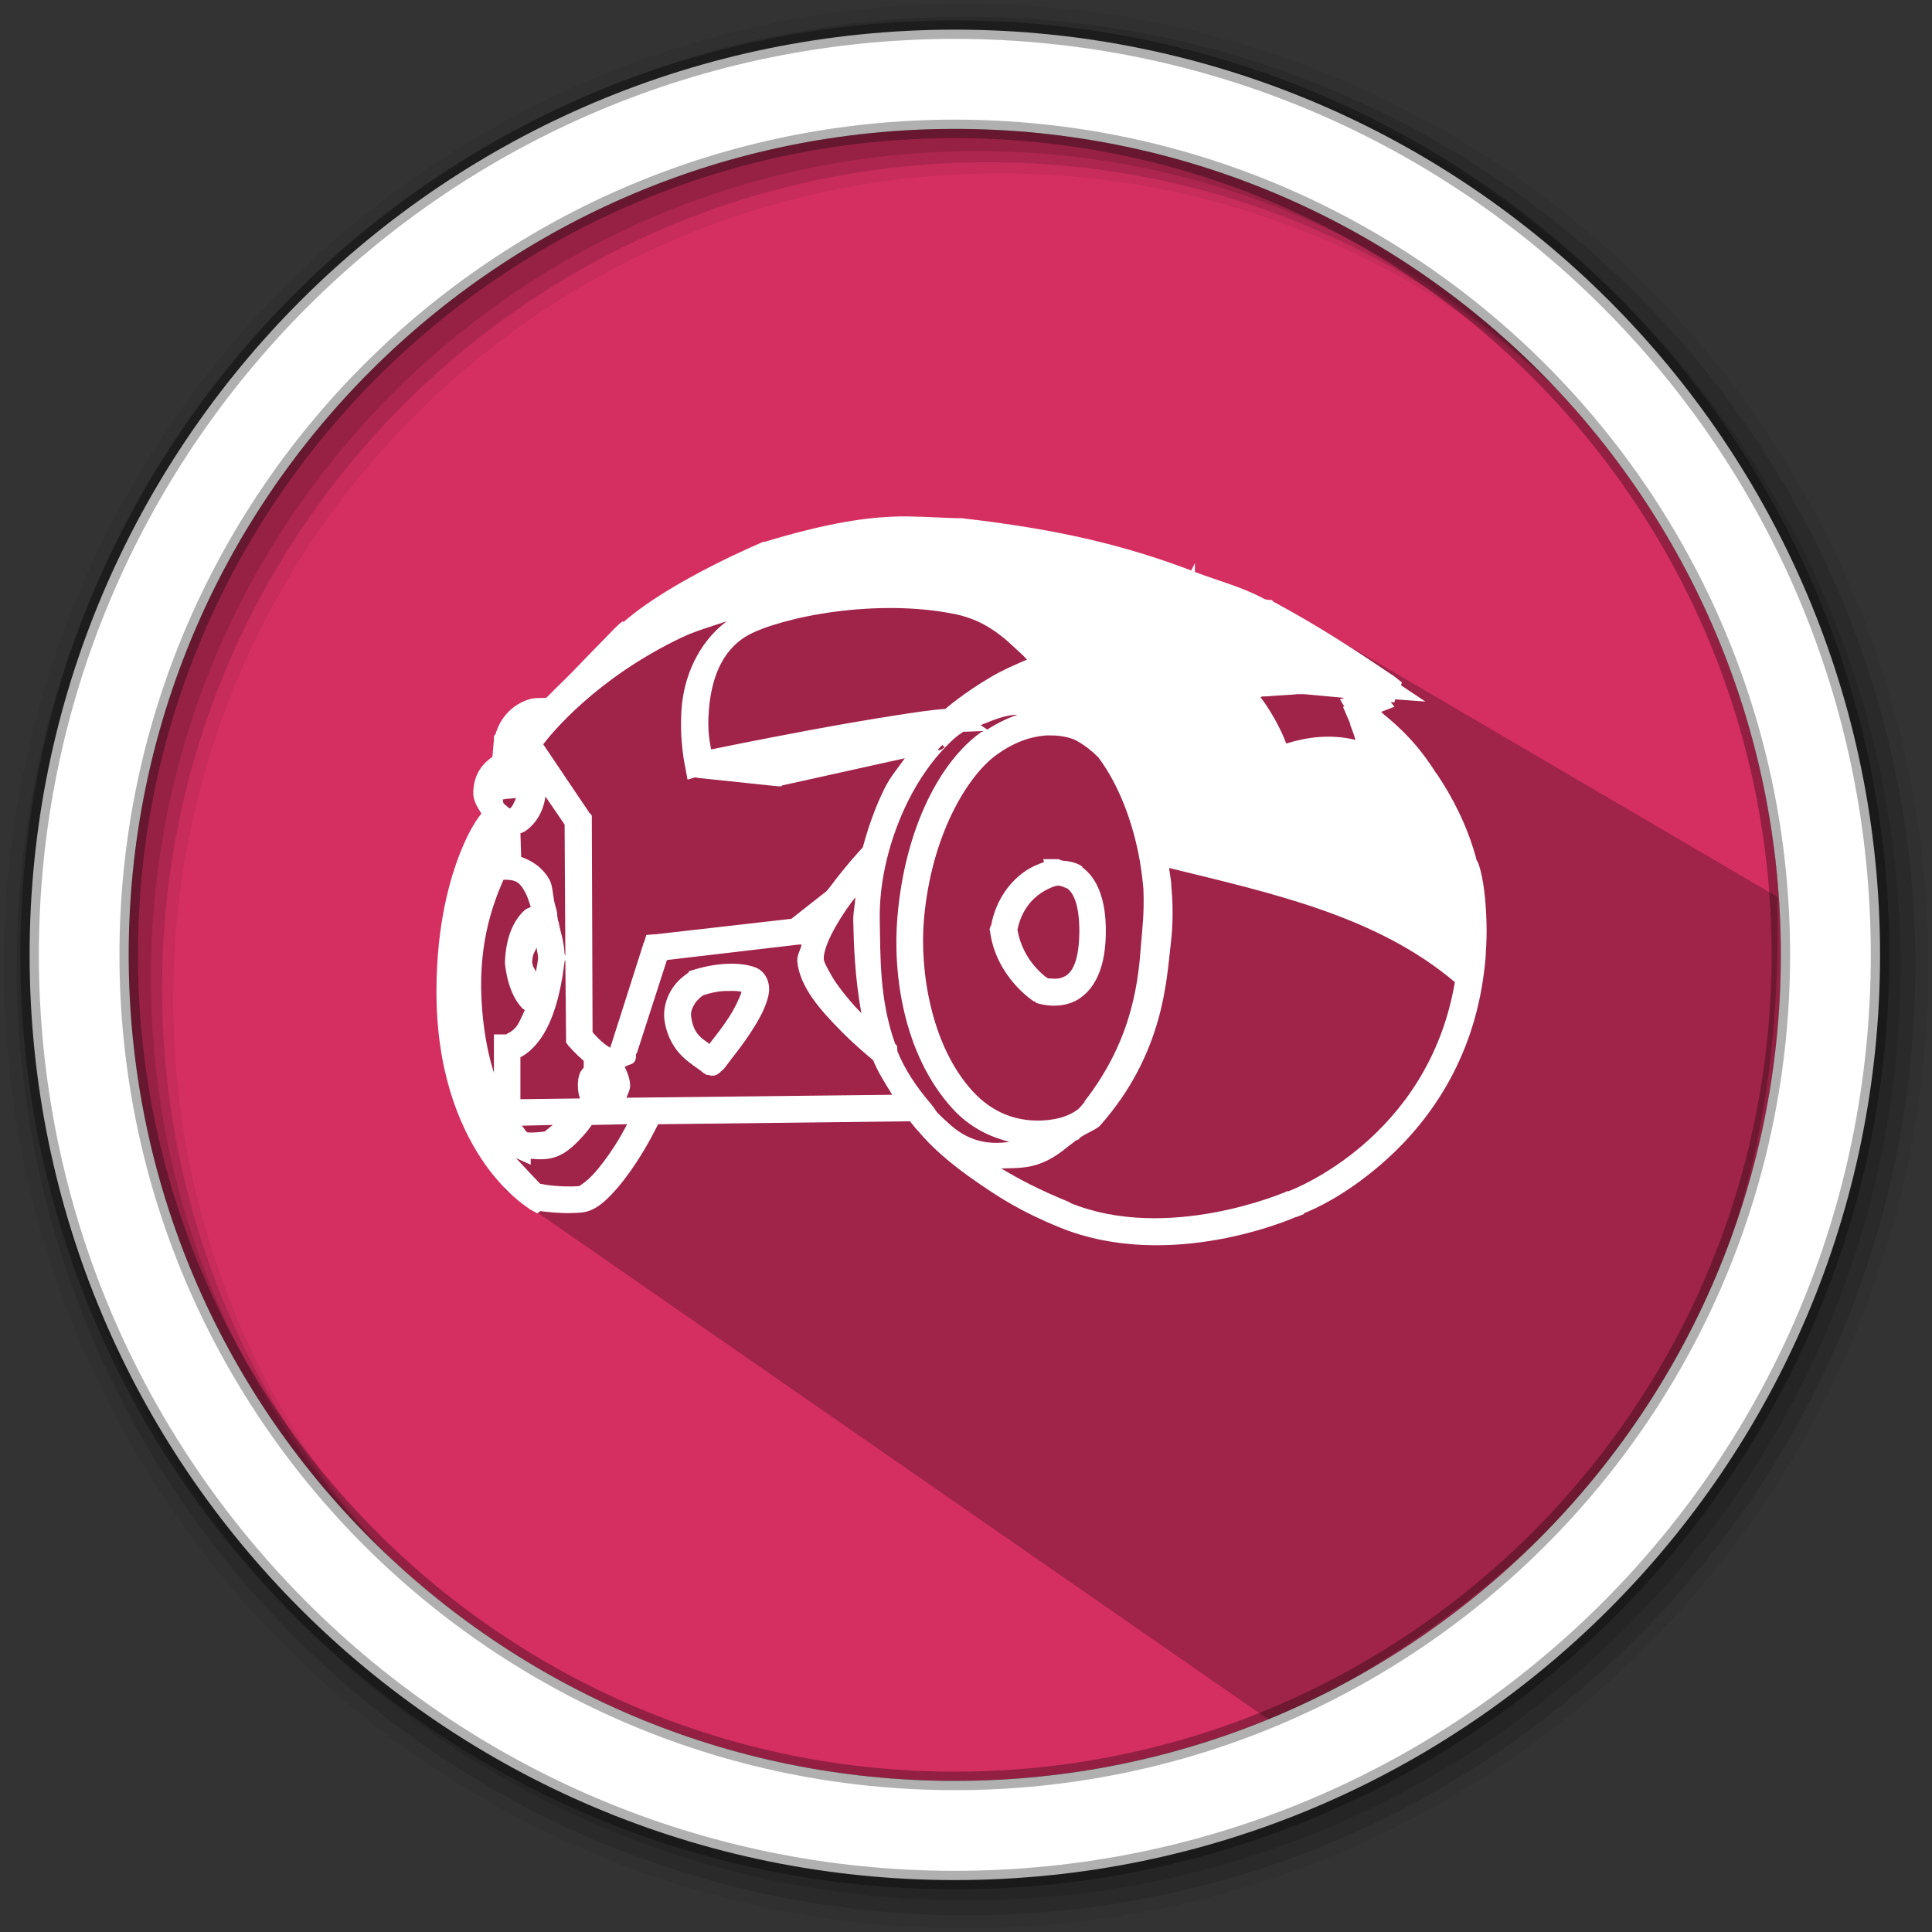 <svg width="512" height="512" version="1.1" viewBox="0 0 512 512" xmlns="http://www.w3.org/2000/svg">
 <rect x="0" y="0" width="512" height="512" fill="#333333" stroke="none"/>
 <g fill-rule="evenodd">
  <path d="m471.95 253.05c0 120.9-98.01 218.9-218.9 218.9-120.9 0-218.9-98.01-218.9-218.9 0-120.9 98.01-218.9 218.9-218.9 120.9 0 218.9 98.01 218.9 218.9" fill="#d52f61"/>
  <path d="m256 1c-140.83 0-255 114.17-255 255s114.17 255 255 255 255-114.17 255-255-114.17-255-255-255m8.827 44.931c120.9 0 218.9 98 218.9 218.9s-98 218.9-218.9 218.9-218.93-98-218.93-218.9 98.03-218.9 218.93-218.9" fill-opacity=".067"/>
  <g fill-opacity=".129">
   <path d="m256 4.433c-138.94 0-251.57 112.63-251.57 251.57s112.63 251.57 251.57 251.57 251.57-112.63 251.57-251.57-112.63-251.57-251.57-251.57m5.885 38.556c120.9 0 218.9 98 218.9 218.9s-98 218.9-218.9 218.9-218.93-98-218.93-218.9 98.03-218.9 218.93-218.9"/>
   <path d="m256 8.356c-136.77 0-247.64 110.87-247.64 247.64s110.87 247.64 247.64 247.64 247.64-110.87 247.64-247.64-110.87-247.64-247.64-247.64m2.942 31.691c120.9 0 218.9 98 218.9 218.9s-98 218.9-218.9 218.9-218.93-98-218.93-218.9 98.03-218.9 218.93-218.9"/>
  </g>
 </g>
 <path d="m337.35 159.38-74.635-18.724-25.26 3.074-10.317-2.134-9.179 0.793-15.259 1.186-20.534 13.526-25.436 19.879-24.718 30.049-11.466 45.366 3.264 24.83 9.918 38.08 203.88 141.38c77.317-40.568 136.31-99.232 133.39-219.01" opacity=".25"/>
 <path d="m253.04 7.859c-135.42 0-245.19 109.78-245.19 245.19 0 135.42 109.78 245.19 245.19 245.19 135.42 0 245.19-109.78 245.19-245.19 0-135.42-109.78-245.19-245.19-245.19zm0 26.297c120.9 0 218.9 98 218.9 218.9s-98 218.9-218.9 218.9-218.93-98-218.93-218.9 98.03-218.9 218.93-218.9z" fill="#ffffff" fill-rule="evenodd" stroke="#000000" stroke-opacity=".31" stroke-width="4.904"/>
 <path d="m236.07 136.94c-8.003 0.366-18.148 2.029-33.37 6.635h-0.39s-24.377 10.138-37.077 21.271l-0.195-0.195c-1.5 1.012-2.812 2.594-4.879 4.683s-4.48 4.58-6.83 7.025c-2.35 2.446-4.711 4.759-6.44 6.44-0.865 0.84-1.489 1.57-1.951 1.952-0.139 0.114-0.127 0.145-0.195 0.195-0.044 0.032-0.204 5e-3 -0.195 0-1.278 0.044-2.574-0.025-3.513 0.195h-0.195c-7.391 1.998-9.215 8.32-9.562 9.562h-0.195l-0.195 0.586c-1e-3 6e-3 0 0.195 0 0.195v0.585l-0.39 4.488c-1.801 1.286-4.85 3.807-5.074 9.172-0.105 2.515 1.119 4.155 2.147 5.854-1.223 1.641-3.013 4.074-5.269 9.562-3.221 7.835-6.522 19.922-6.635 36.882-0.143 21.475 5.893 35.971 11.904 45.078 6.02 9.121 12.489 13.075 12.489 13.075l0.195 0.195 2.147 1.171 0.781-0.586c0.537 0.082 1.018 0.113 1.756 0.195 2.299 0.256 5.367 0.476 8.977 0.195 3.503-0.271 6.078-2.615 8.391-5.074 2.329-2.475 4.479-5.388 6.44-8.391 3.117-4.775 4.783-8.263 5.659-9.952l66.739-0.781c0.659 0.772 1.233 1.581 1.951 2.342 0.065 0.069 0.13 0.127 0.195 0.195 3.229 3.937 8.32 8.622 16.002 13.855 5.298 3.61 10.852 7.366 21.466 11.709 29.462 12.053 62.349-2.601 62.641-2.732 5e-3 -2e-3 0.188 3e-3 0.195 0l1.952-0.781v-0.195c2.749-1.114 10.439-4.447 20.1-12.684 11.388-9.711 23.778-25.498 27.32-48.981 0.356-2.362 0.627-4.604 0.781-6.83 0.013-0.159-0.019-0.28 0-0.586 0.188-2.392 0.269-5.092 0.195-7.806-0.163-5.93-0.752-11.856-2.147-15.807-0.17-0.483-0.443-0.783-0.586-1.171-0.019-0.065 0.019-0.131 0-0.195-2.434-8.902-6.367-16.317-10.343-22.246-0.032-0.051 0.032-0.145 0-0.195h-0.195c-4.527-7.253-9.137-11.844-14.05-15.807l-0.195-0.195c-0.116-0.096-0.092-0.112-0.195-0.195-0.102-0.084-0.106-0.123-0.195-0.195l3.513-1.366-0.976-1.171h0.976l0.195-0.781 8.001 0.586-6.44-4.293 0.195-0.781-1.951-1.561c-9.568-6.437-19.021-12.785-32.199-19.905v-0.195h-0.195l-0.195-0.195h-0.78l-0.976-0.195-0.39-0.195c-6.022-3.212-12.189-4.72-18.148-7.025v-2.342l-0.976 1.951c-16.735-6.338-34.276-10.846-60.885-13.855h-1.561l-9.172-0.39h-0.585c-2.292-0.108-4.748-0.122-7.415 0zm1.171 24.198c5.404 0.068 10.699 0.579 15.612 1.561 6.119 1.224 10.156 3.892 13.465 6.635 0.629 0.546 1.192 1.009 1.756 1.561 1.486 1.416 2.891 2.551 4.098 3.903-3.301 1.395-6.628 2.889-9.367 4.488-7.286 4.253-12.117 8.433-12.294 8.586-3.462 0.218-7.812 0.87-13.465 1.756-6.904 1.083-14.969 2.467-22.637 3.903-13.6 2.547-23.32 4.532-25.954 5.074-0.359-2.111-1.052-4.811-0.586-10.538 0.614-7.532 3.052-15.6 10.343-19.71 3.983-2.245 12.855-4.911 23.027-6.245 5.087-0.667 10.598-1.043 16.002-0.976zm-44.688 3.513c-7.822 5.972-11.265 14.997-11.904 22.832-0.712 8.727 0.976 16.002 0.976 16.002l0.586 3.122 1.951-0.586 1.366 0.195 20.49 2.147h1.17v-0.195l32.589-7.22c-1.786 2.612-3.737 4.752-5.269 7.806-2.414 4.812-4.385 10.28-5.854 15.807-0.691 0.724-4.496 4.851-8.586 10.343-0.259 0.349-0.528 0.624-0.781 0.976l-0.39 0.39-9.172 7.22-35.907 4.098h-0.39l-2.147 0.195-0.586 1.951-0.195 0.195v0.195l-8.586 26.93-0.195 0.586c-2.029-1.043-4.205-3.554-4.683-4.098l-0.195-56.006v-1.366l-0.586-0.781h-0.195v-0.195l-12.099-17.953c2.181-2.85 13.982-17.454 36.687-28.296 3.592-1.715 7.837-2.914 11.904-4.293zm151.24 19.319h1.951l10.538 0.976-1.171 0.39 1.171 1.951h-0.39l1.756 4.098 0.195 0.586v0.195s0.791 1.916 1.366 3.903c-6.616-1.609-12.909-0.721-18.344 0.976-2.321-6.244-6.245-11.514-6.245-11.514l-0.586-0.781 0.586-0.195c0.144-4e-3 0.4 6e-3 0.586 0 0.123-5e-3 0.248 6e-3 0.39 0 0.718-0.038 1.519-0.125 2.537-0.195 1.973-0.137 4.191-0.232 5.659-0.39zm-74.74 5.464c0.211-0.013 0.374 5e-3 0.586 0-2.578 0.835-5.296 2.176-8.001 3.903l-1.756-1.171c3.122-1.266 6.27-2.59 9.172-2.732zm-8.391 4.293c-0.266 0.181-0.515 0.2-0.781 0.39-10.449 7.496-19.977 24.776-22.051 48.786-1.31 15.162 1.559 36.632 14.636 50.933 4.598 5.028 9.886 7.431 15.026 8.781-5.151 0.716-10.419 0.111-15.612-4.488-1.166-1.033-2.282-2.048-3.317-3.122-0.063-0.065-0.133-0.13-0.195-0.195-0.377-0.454-0.596-0.926-0.976-1.366l-0.586-0.781c-3.951-4.586-7.035-9.268-8.977-14.05-0.019-0.044 0.019-0.147 0-0.195-0.125-0.49 0.013-1.094-0.195-1.366-0.324-0.419-0.212-0.233-0.39-0.39-4.248-11.773-3.901-23.55-4.098-32.784-0.232-10.907 2.903-22.427 7.611-31.809 2.848-5.676 6.372-10.576 9.757-14.05 1.349-1.383 2.61-2.608 3.903-3.513l0.39-0.195 0.39-0.39h0.39l5.074-0.195zm16.587 1.171c0.479-0.032 0.927 0 1.366 0 3.09-3e-3 5.594 0.789 6.635 1.366 2.154 1.194 3.97 2.606 5.659 4.293 0.065 0.065 0.131 0.13 0.195 0.195 5.471 7.367 8.764 16.621 10.538 25.174 0.705 3.4 1.07 6.537 1.366 9.562 0.299 6.589-0.395 11.675-0.586 14.246-0.678 9.172-1.859 25.291-15.026 42.151-0.044 0.057 0.044 0.14 0 0.195-0.416 0.507-0.93 1.06-1.366 1.561-0.342 0.393-1.743 1.42-3.708 2.147-1.964 0.726-4.493 1.16-7.22 1.171-5.483 0.019-11.8-1.717-17.368-7.806-10.973-11.999-14.055-31.866-12.88-45.469 1.933-22.374 11.554-38.141 19.319-43.712 4.874-3.497 9.327-4.819 13.075-5.074zm-27.515 2.537 0.586 0.586-0.781 0.586c1.9e-4 -1.3e-4 -0.392 0.134-0.586 0.195-0.057 0.019-0.195 0-0.195 0 1.2e-4 -6e-5 -0.132-4e-3 -0.195 0 0.085-0.096 0.11-0.297 0.195-0.39 0.051-0.057 0.142-0.137 0.195-0.195l0.781-0.781zm-105.18 13.66 5.074 7.415 0.195 34.736-0.195-0.39c-0.22-3.821-1.046-5.524-1.561-8.391l-0.195-0.586-0.195-1.171c-0.013-0.063 0.013-0.135 0-0.195-0.019-0.109 0.019-0.283 0-0.39l-0.195-0.976c-0.118-0.547-0.261-0.854-0.39-1.366-0.545-1.859-0.595-4.995-1.366-6.44-1.785-3.342-4.649-5.222-7.611-6.245l-0.195-6.245c0.593-0.285 0.867-0.275 1.561-0.781 2.208-1.608 4.442-4.542 5.074-8.977zm-7.806 0.39c-0.48 1.103-0.931 2.273-1.561 2.732-0.082 0.063-0.116-0.051-0.195 0-0.518-0.481-1.371-1.075-1.561-1.366-0.114-0.173-0.106-0.734-0.195-0.976l1.171-0.195h0.39l1.951-0.195zm139.72 16.197 0.195 0.781c-1.348 0.491-3.082 1.128-4.879 2.342-3.804 2.571-7.846 7.336-9.172 14.636h-0.195v0.39l-0.195 0.39 0.195 0.781c0.013 0.071-0.013 0.125 0 0.195 1.787 11.99 11.514 18.148 11.514 18.148h0.195l0.195 0.195h0.195v0.195s4.538 1.751 9.367 0c2.428-0.878 4.756-2.817 6.44-5.854 1.68-3.031 2.654-7.078 2.732-12.489 0.14-9.694-2.656-14.912-6.245-17.563v-0.195c-1.513-1.05-3.433-1.431-5.269-1.561-3.2e-4 -2.5e-4 -0.585-0.195-0.586-0.195-6e-5 -6e-5 -0.138 6e-3 -0.195 0v-0.195c-0.068-0.019-0.096 0.013-0.195 0h-4.098zm33.37 2.342c27.055 6.654 54.886 12.627 75.716 30.247-7.046 41.36-42.911 54.983-44.103 55.421h-0.586v0.195s-0.194-5.7e-4 -0.195 0c-0.296 0.125-31.224 13.419-56.982 2.927l-0.195-0.195c-8.398-3.436-13.628-6.245-18.148-8.977 3.236-0.057 6.531-0.051 9.367-0.976 4.789-1.558 6.885-3.809 9.952-6.05 0.142-0.103 0.253-0.287 0.39-0.39 0.044-0.032 0.153 0.032 0.195 0 0.22-0.166 0.572-0.225 0.781-0.39v-0.195c1.524-1.211 4.603-2.347 5.464-3.317 16.999-19.153 17.638-38.863 18.734-47.81 0.316-2.581 0.888-8.406 0.195-15.612-2e-3 -0.065 2e-3 -0.13 0-0.195-0.051-1.569-0.436-3.132-0.586-4.683zm-176.41 3.122h0.976c2.356 0.144 3.327 0.606 4.879 3.513 0.454 0.849 0.957 2.348 1.366 3.708-0.683 0.375-1.041 0.308-1.756 0.976-2.556 2.386-4.793 6.596-5.074 13.465v0.584c0.669 5.923 2.5 9.542 4.488 11.709 0.269 0.293 0.508 0.35 0.781 0.586-0.82 1.717-1.63 3.682-2.342 4.488-0.985 1.117-1.886 1.561-2.342 1.756-0.123 0.051-0.223 0.16-0.195 0.195h-3.318v10.147c-1.438-4.491-2.571-10.004-3.122-16.782-1.308-16.095 2.423-27 5.659-34.345zm146.94 1.561c0.085-5e-3 0.115-5e-3 0.195 0 0.586 0.025 1.463 0.398 2.342 0.781 1.27 0.995 3.241 3.695 3.122 11.904-0.066 4.622-0.846 7.529-1.756 9.172-0.917 1.655-1.932 2.177-2.927 2.537-0.96 0.347-2.07 0.302-2.927 0.195-0.247-0.032-0.392 0.038-0.586 0 0.092 0.057-0.329-0.152-0.39-0.195-0.138-0.096-0.303-0.19-0.781-0.586-0.69-0.572-1.556-1.397-2.537-2.537-1.884-2.19-3.784-5.493-4.488-9.562 1.021-5.036 3.697-8.036 6.245-9.757 1.326-0.896 2.627-1.45 3.513-1.756 0.339-0.118 0.669-0.182 0.976-0.195zm-53.665 3.122c-0.164 2.088-0.63 4.151-0.586 6.245 0.137 6.416 0.455 15.091 2.147 24.393-0.156-0.156-0.233-0.231-0.39-0.39-1.778-1.806-3.356-3.713-4.879-5.659-0.992-1.358-1.878-2.497-2.537-3.708-0.955-1.705-2.057-3.564-2.147-4.488-0.117-1.212 0.573-3.67 1.951-6.44 1.383-2.78 3.385-5.99 5.464-8.781 0.385-0.516 0.594-0.679 0.976-1.171zm-15.026 12.489h0.781c-0.359 1.509-1.321 2.934-1.171 4.488 0.67 6.917 6.41 13.16 11.514 18.344 3.534 3.59 6.783 6.303 8.586 7.806 1.232 3.079 3.169 6.124 5.074 9.172l-70.447 0.781c0.421-1.1 1.03-2.229 0.976-3.317-0.088-1.696-0.576-3.041-1.171-4.293l-0.195-0.39v-0.195c0.775-0.552 2.12-0.622 2.537-1.366 0.53-0.946 0.34-1.45 0.39-2.147h0.195l8.001-24.783 34.931-4.098zm-69.471 0.781c0.082 0.996 0.333 1.634 0.39 2.732-6e-3 0.078 6e-3 0.118 0 0.195-0.171 1.437-0.369 2.272-0.586 3.513-0.312-0.987-0.764-0.96-0.976-2.537 8.3e-4 -0.044 6e-3 -0.099 0-0.195 0.149-2.282 0.723-2.5 1.171-3.708zm7.611 3.317 0.195 20.685v1.171l0.586 0.781v0.195c2e-3 3e-3 0.192-6e-3 0.195 0 0.139 0.223 1.625 1.91 3.903 3.903v1.756c-0.39 0.496-0.814 0.971-0.976 1.366-0.44 1.079-0.586 2.099-0.586 3.317 0 1.219 0.145 2.433 0.586 3.513l-15.807 0.195v-11.123c1.273-0.624 2.63-1.653 4.098-3.317 3.244-3.679 6.228-10.325 7.611-22.051 0.019-0.169 0.176-0.219 0.195-0.39zm43.712 0.976c-1.569 0.038-3.125 0.17-4.488 0.39-3.179 0.514-5.659 1.366-5.659 1.366l-0.781 0.195v0.195l-0.39 0.39c-1.298 0.909-2.807 2.102-4.098 4.098-1.418 2.193-2.54 5.324-1.952 8.781 0.716 4.204 2.618 7.176 4.684 9.172 1.967 1.901 3.859 2.994 5.269 4.098 0 0 0.132 0.159 0.195 0.195 0.264 0.15 0.933 0.571 0.976 0.586 0.051 0.019 0.108-0.025 0.195 0 0.088 0.025 0.218-0.038 0.39 0 0.086 0.019 0.221 0.176 0.39 0.195 0.085 0.013 0.249-1e-3 0.39 0h0.195c0.088-6e-3 0.123 6e-3 0.195 0 0.044-6e-3 0.145 0.013 0.195 0 0.28-0.057 0.615-0.194 0.976-0.39 0.082-0.044 0.123-0.147 0.195-0.195-3e-3 2e-3 0.34-0.156 0.39-0.195 0.159-0.157 0.504-0.699 0.195-0.39-0.044 0.044 0.222-0.013 0.39-0.195 0.182-0.195 0.345-0.305 0.586-0.586 0.456-0.532 0.981-1.367 1.756-2.342 1.523-1.916 3.487-4.49 5.269-7.22 1.785-2.736 3.433-5.601 4.293-8.391 0.425-1.379 0.73-2.814 0.39-4.488-0.367-1.807-1.593-3.594-3.513-4.293-1.912-0.696-3.999-0.964-5.854-0.976h-0.781zm0.781 7.22c0.849 6e-3 1.459 0.063 2.147 0.195-0.025 0.116 0.038 0.063 0 0.195-0.475 1.54-1.718 4.184-3.317 6.635-1.605 2.46-3.46 4.85-4.879 6.635-0.109 0.138-0.091 0.261-0.195 0.39-0.786-0.565-1.786-1.219-2.342-1.756-1.184-1.144-2.029-2.291-2.537-5.269-0.24-1.408 0.247-2.581 0.976-3.708 0.654-1.011 1.55-1.717 2.147-2.147 0.314-0.092 1.68-0.617 3.903-0.976 1.316-0.213 2.777-0.204 4.098-0.195zm-28.101 35.321c-1.118 2.006-1.772 3.383-3.513 6.05-1.825 2.796-3.813 5.454-5.659 7.415-1.832 1.947-3.605 2.934-3.513 2.927-3.028 0.235-5.832 0.025-7.806-0.195-1.004-0.112-1.805-0.302-2.342-0.39-0.063-0.013-0.137 0.013-0.195 0-0.138-0.086-3.583-3.795-6.44-6.83l3.903 1.756v-1.561c1.283 0.051 2.481 0.251 4.488 0 4.281-0.535 7.168-3.637 9.367-6.05 1.178-1.293 1.708-2.045 2.342-2.927l9.367-0.195zm-19.71 0.195c-0.88 0.598-1.914 1.703-2.342 1.756-2.406 0.301-3.747 0.288-4.488 0.195-0.287-0.278-0.949-1.282-1.366-1.756z" fill="#ffffff" stroke-width="6.325"/>
</svg>
